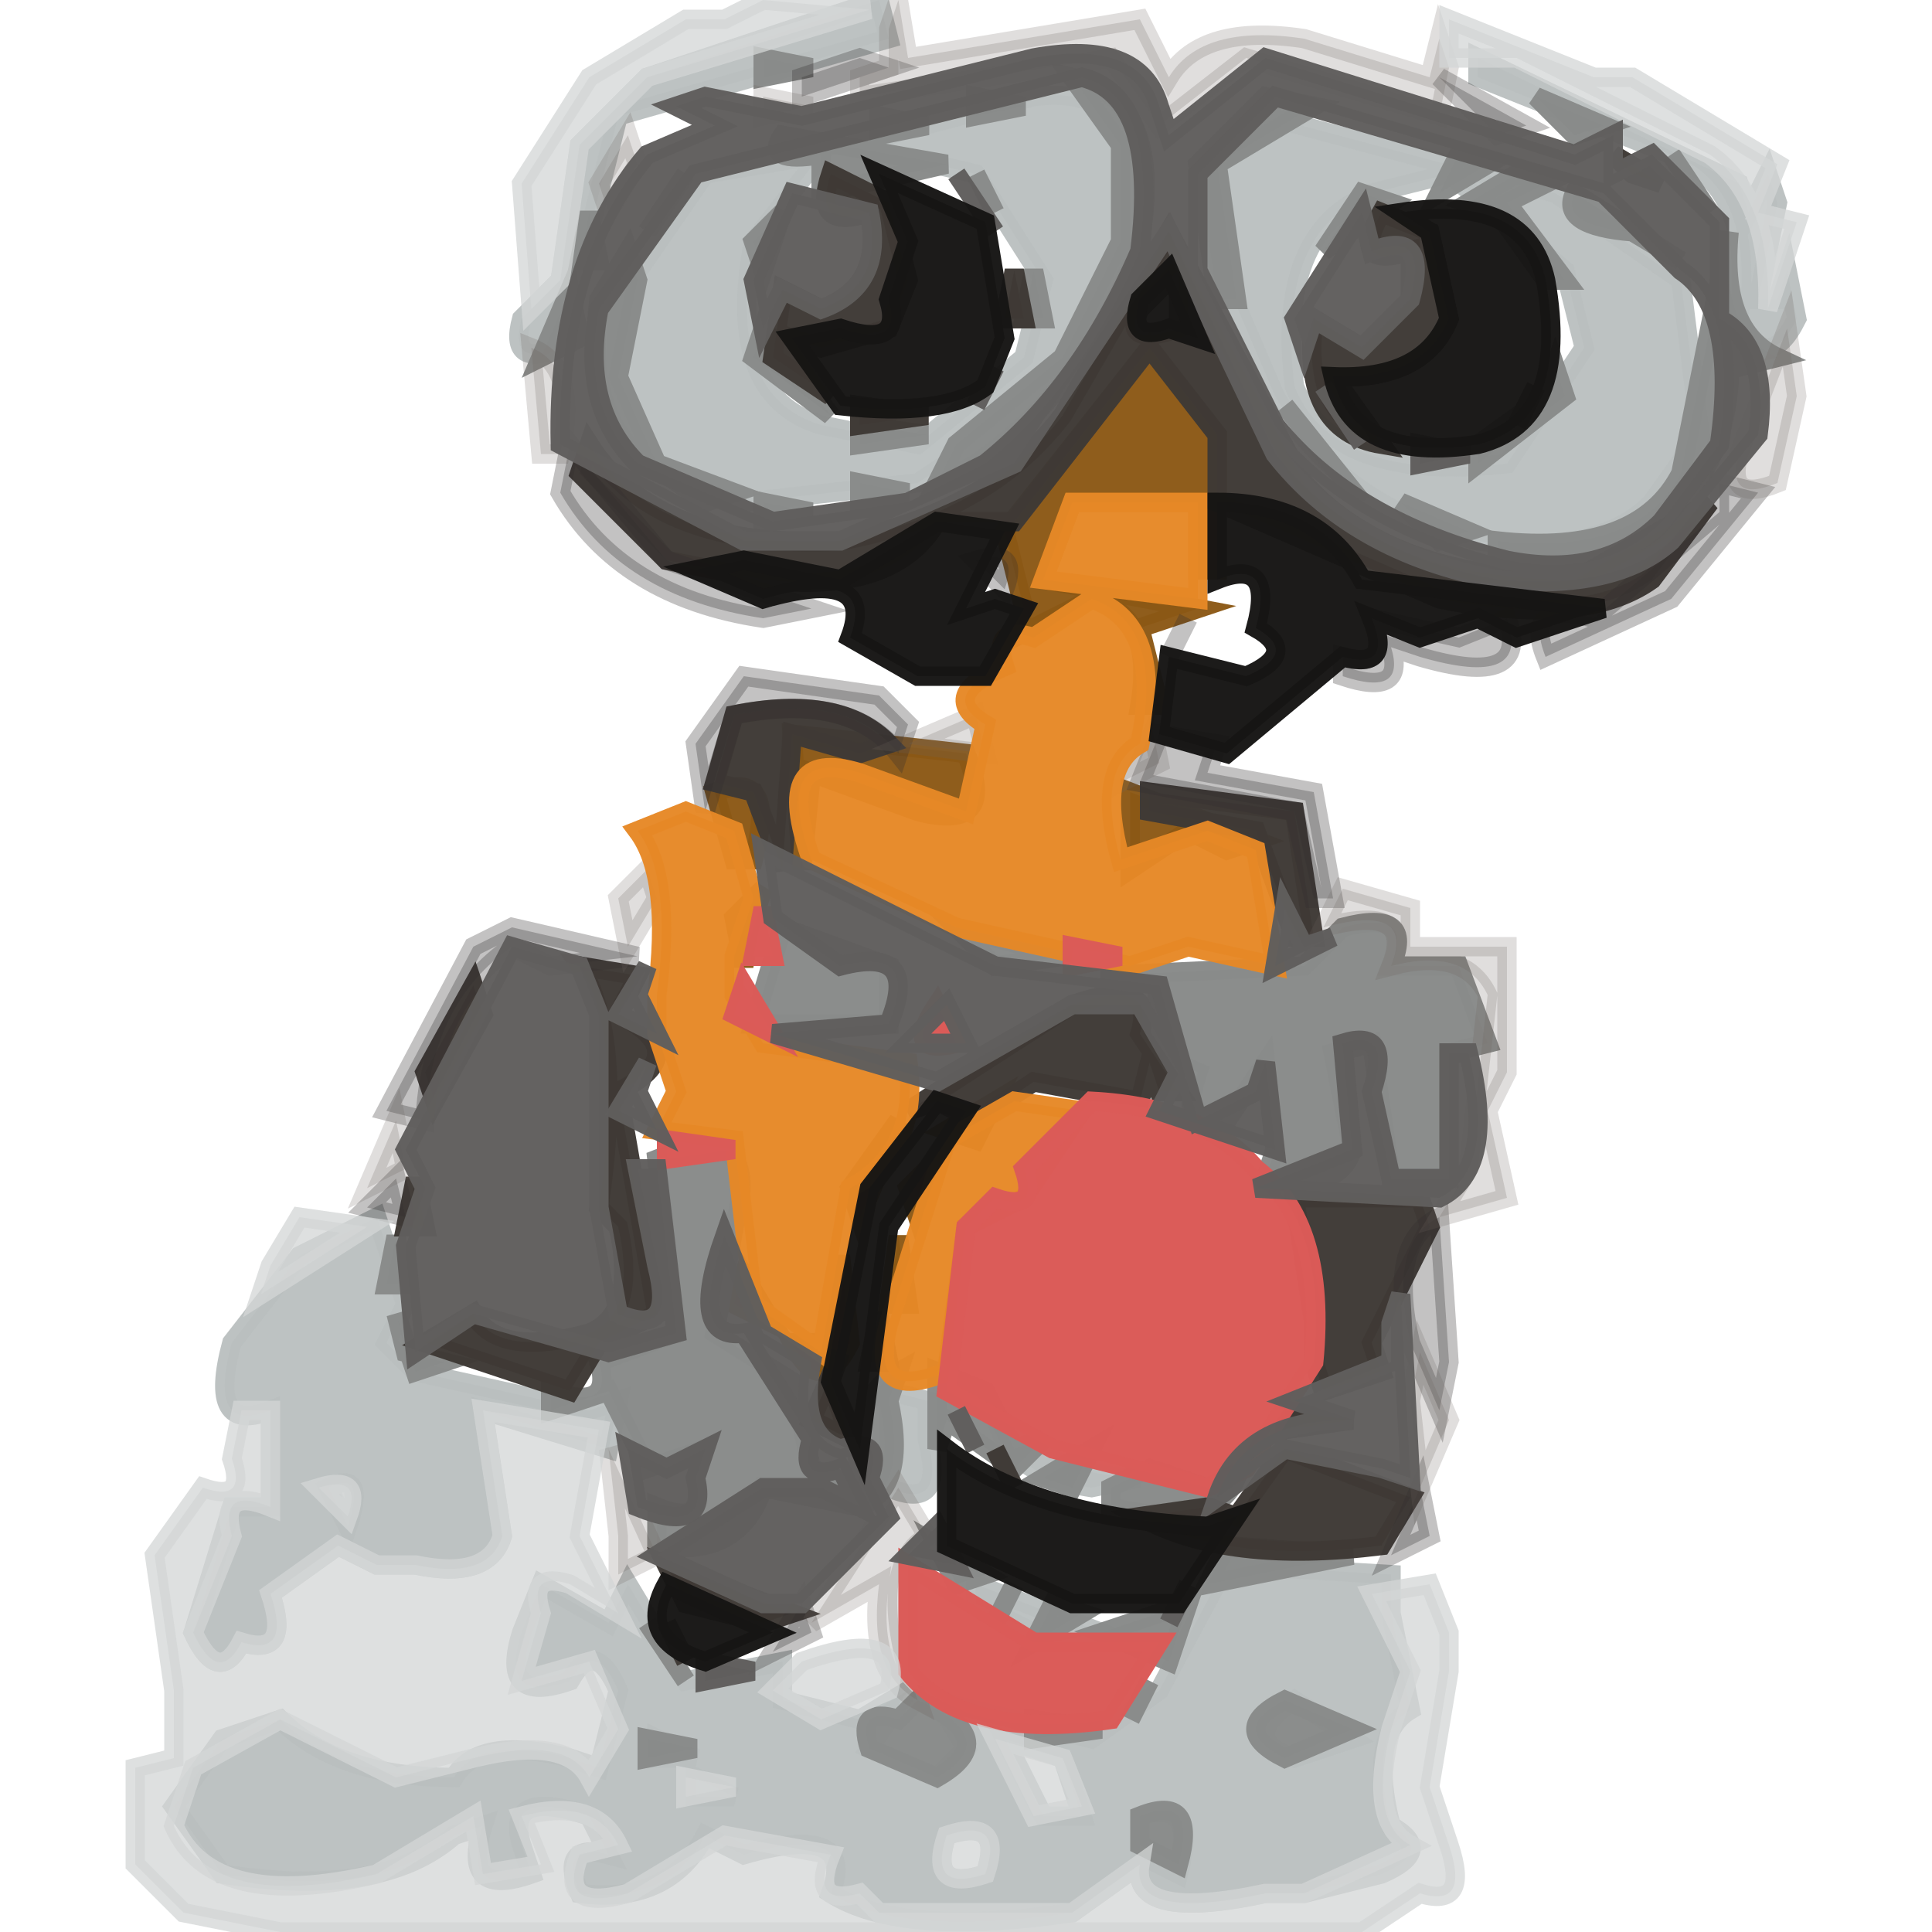 <svg viewBox="0 0 100 100" xmlns="http://www.w3.org/2000/svg"><path fill="#B9BFBE" stroke="#B9BFBE" d="m45.5 0 .5 2-14 4-3 12q-2.7 1.1-2-1.5l2-2 1-7L33.5 4l12-4ZM76.5 3 90 9.5l.5 1.5 1-2 .5 1.5-1 5h1l.5-1.5.5 2.5q-1.5 3-3 0 .9-6.9-3.5-8.5l-10-4V3Z" opacity=".949"/><path fill="#B9BFBE" stroke="#B9BFBE" d="M53.5 5q4-.5 4.5 2.5v5q-2.2 6.8-7.5 10.5l-3 2-9 1-4.5-2q-2.6-2.3-2-8.5L36.5 9l6-1-3.5 4.5q-1.5 8 3.5 9.5l5 1 5.5-4.5 1-4L50.5 9 44 7.5 53.5 5ZM65.5 6l15 4 6.5 4.5 1 8-2.5 3.5q-2.7 2.8-9 2-7.2-1.8-10.5-7.5l-3-7v-5L65.5 6ZM75 9l-4 1q-5 2-4 10 2 5 11 4l4-6-1-4-6-5ZM19.5 63l1.5 4.5-1 2 1.5 1.5 9 2 1.5-.5-.5 2.5-6.5-2 1 6.5q-.7 2.3-4.5 1.5h-2l-2-1-3.5 2.5q1.1 3.3-1.5 2.5-1.2 2.3-2.5-.5l2-6.5h2v-5q-3.3 1.3-2-3.5l3.5-4.5 4-2ZM17 77l1 2q1-3-1-2ZM46 72l2 .5v2q1 3.8-2 2.5v-5ZM51.5 73q2.2 3.3 7.5 3.5l-2.5.5q-4.6-.7-5-4ZM63.5 81l8.5.5v2l1 5q-2.2 1.3-1 6 2.3 1.3-.5 2.5l-4 1h-2q-7 1.5-6.5-1.5L55.5 99q-8.9 1.3-12.5-1 1.4-3.7-4.5-2l-2-1q-1.9 3.6-6.5 3-1.1-2.7 1.5-2l-1-2q-4.4-1.5-3.5 1.5l.5 1.5q-3.7 1.3-2.5-2.5l-1.5.5q-3.7 3.3-12 2L9 93.5l2.5-3.5 3-1q3 3 9 3 1.3-2.2 6-1l1.5.5 1-4q-1.2-2.8-2.5-.5-3.7 1.3-2.5-2.5l1-2.5 3.5 2 1-2 3 5 5-1v2l4 1 2.5-1.5-2 3 3.5 1.5 1.5-1.5-1.5-2.5 8 2 3.5-2.5 3.5-6.5Zm3.5 7q-3 2 0 3l3-1-3-2Zm-33 2v1h2l-2-1Zm18 0 2 4h2l-1-3-3-1Zm-16 2v1h2l-2-1Zm23 2v2l2 1q1-4-2-3Zm-10 1q-1 3 2 2 1-3-2-2Z" opacity=".949"/><path fill="#B9BFBE" stroke="#B9BFBE" d="m50.5 82 6.5 2.5-2.5.5-4-2v-1Z" opacity=".949"/><path fill="#8C5815" stroke="#8C5815" d="m59.5 18 3.5 4.5v7h-1V26h-6.5L54 30l8 1.5-3 1 1 4h-1q.8-4.7-2.5-5.5l-4 2 .5-1.5-1-4 7.5-9.5ZM41 38l9 1q1.7 4.1-2.5 3L42 40l-.5 5-.5-7ZM37 41q3.3-1.3 2 3.5h-1L37 41ZM58.5 41l6.5 2.5-1.5.5-2-1-3 2v-4ZM39.5 46l-.5 1.5-.5 2.5-.5-2.5 1.5-1.5ZM51.5 57l-1 2-1.5-.5 2.5-1.5ZM46.5 58l-.5 1.5-1.5 3.5-.5-1.5 2.5-3.5ZM48.5 60l-.5 1.5-.5 1.5-.5-1.5 1.5-1.5ZM46.5 64l.5 3.5h-1l.5-3.5ZM43.5 65l.5 4.5q-1.5 3-3 0h2l.5-4.5ZM38.5 66l1.5 2.5-2-1 .5-1.5Z" opacity=".965"/><path fill="#898B8A" stroke="#898B8A" d="m39.5 3 2.5.5-2.5.5V3ZM55.5 4q4.8 1.2 3.5 8.5-2.6 7.4-8.5 11.5l-2 1 1-2 5.5-4.5 3-6v-5L55.5 4ZM50.5 5l2.5.5-2.5.5V5ZM65.5 5l2.5.5-5 3 1 7h-1l-1-7L65.5 5ZM79.5 5 83 6.5l-1.5.5-2-2ZM45.5 6l2.5.5-2.5.5V6ZM40.5 7 49 8.5 42.5 10V8q-3 .5-2-1ZM75.5 8l1.5.5-2.5 1.5 1-2ZM86.5 8l2 3-2-3ZM35.5 9l-2 3 2-3ZM50.5 9l1 2-1-2ZM78.5 9l1.5.5-2 1 3 4h-1L77.5 11l-1.5-.5L78.5 9ZM70.5 10l1.5.5-3.5 2.5 2-3ZM81.5 10l5.5 3.5-2.5-1.5q-3.8-.3-3-2ZM30.5 11l.5 2.5h-1l.5-2.5ZM40.5 11l-.5 1.5-.5 1.5-.5-1.5 1.5-1.5ZM89.5 12q-.5 5.1 2.5 6.5l-2 .5-.5-2q.5 7.5-4 10-2.3 2.7-8 2v-1q7.3.8 9.5-3.5L89.5 12ZM32.5 13l.5 1.5-1 5 2 4.5 4 1.5-1.5.5-3.5-2.5q-2.7-2.3-2-8l1.5-2.5Z" opacity=".984"/><path fill="#898B8A" stroke="#898B8A" d="m53.5 14 .5 2.5h-1l.5-2.5ZM29.5 15l.5 2.5-2 1 1.5-3.5ZM39.5 17l3.5 4.5-4-3 .5-1.5ZM80.5 19l.5 1.5-4.5 3.5v-1l3.5-2.5.5-1.5ZM66.5 21l4 5-4-5ZM44.5 22l3.5.5-3.5.5v-1ZM44.5 25l2.5.5-2.5.5v-1ZM39.5 26l2.5.5-2.5.5v-1ZM72.5 26l3.5 1.5-1.5.5-2-2ZM40.5 48l5.5 2v3h-7l1.5-5ZM49.5 48l5.5 1.5-3.5.5-2-2ZM69.5 48q3.8-1 2.5 2h3.5l1.5 4-2 .5V61h-3l-1-7-2 .5 1 5q-.7 2.3-4.5 1.5l.5-1.5-.5-4.5-2 3q-2.6.8-1.5-2.5-2.7-1.1-2-4.5l-3-.5 10.5-.5 2-2ZM34 60q5.6-2.2 4 3.5L37 69l4 2.5 1 4.5 2.5 1q-.6-4.6 2-6l-.5 1.5q1 4.5-1.5 5.5l-5-1q-1.2 3.7-5.5 3v-2q2.7 1.1 2-1.5l.5-1.5-3 1-2-4-3 1v-1q3.3 1.1 2.5-1.5l4-1.5-1-9ZM20.5 64l.5 2.5h-1l.5-2.5ZM20.5 68l.5 2 2 .5-1.5.5-1-3ZM48.5 71l2.5 1 1.5 3 1.5-.5-1.5 1.5-3.5-2.5-.5 1.5v-4ZM56.5 75l-1 2-1.5-.5 2.5-1.5ZM59.5 76l3 1 1.5-.5q-1.2 2.8-6.5 1.5v-1l2-1ZM48.5 80l2.5 1.5-1.5.5-1-2ZM63.5 80l6.5.5-7.5 1.5 1-2ZM52.5 82l-1 2 1-2ZM54.5 83l1.5.5-2.5 1.5 1-2ZM61.5 83l-.5 1.5-.5 1.5-3.5-1.5 4.5-1.5ZM33.5 84l2 3-2-3ZM59.5 87l-1 2 1-2ZM47.5 88q4.5 2 1 4L45 90.5q-.7-2.2 1.5-1.5l1-1ZM66.5 88l3.5 1.5-3.5 1.5q-3-1.5 0-3ZM53.5 89l3.5.5-3.5.5v-1ZM33.5 90l2.5.5-2.5.5v-1ZM59 94q3-1.2 2 2.5l-2-1V94Z" opacity=".984"/><path fill="#3F3A36" stroke="#3F3A36" d="M83.5 8 86 9.5 84.5 9l-1-1ZM43 9l3 1.5 1 4-1 2.5-3.5 1-1.5-.5 2 3-3-2 .5-3.5 2 1q3.3-1.2 2.5-5-3 1-2-2ZM71.5 11l2.5 1 1 4.5q-1.3 3.2-6 3l2.5 3.5q-4.2-.7-3.5-6.5l2.5 1.5 2.5-2.5V13q-3.2 1-1.5-2Z" opacity=".973"/><path fill="#3F3A36" stroke="#3F3A36" d="m60.5 12 7 13q4.5 5 14 5l7-4-3 4q-3.5 2.5-11 1L63 26v-3.5L59.5 18l-7 9h-4q-2.2 3.8-9 3l-5-1-4.5-4.5.5-1.5q3.5 5.5 13 5 7.6-1.4 11.5-6.5l5.5-9.5Zm.5 2-2 2q-1 2 2 1v-3Z" opacity=".973"/><path fill="#3F3A36" stroke="#3F3A36" d="m52.5 14 .5 2.5h-1l.5-2.5ZM79.5 20l-1 2 1-2ZM44.5 21l3.5.5-3.5.5v-1ZM38 37q5.5-1.1 8 1.5l-1.5.5-3.5-1-.5 7-1.5-4-2-.5 1-3.5ZM59.5 41l7.5 1 1 6.5h-1L65 43l-5.5-1v-1ZM30 50l3 .5-1 2q4 2 0 4L34 68l-3 1.5-1.5 2.5-7.5-2.5 2.5-1.5q1.3 2.3 6 1 2.5-1 1.5-5.5l-1-1q1.3-8.9-1-12.5ZM24.5 51l.5 1.5-2.5 4.5-.5-1.5 2.5-4.5ZM55.5 52q4.4-1.5 3.5 1.5l2 3h-1l-.5-1.5-.5 2-5.5-1-3 2-2-1-1.5.5 8.5-5.5ZM21.5 61l.5 2.5h-1l.5-2.5ZM67 62h6.5l.5 1.5-3 6 .5 1.5-3 1-.5-1.5v-2L67 62ZM45.5 68l.5 2.5h-1l.5-2.5ZM43.5 70l-.5 1.5 1 3-2-1 1.5-3.5ZM66.5 73l3.5.5-3.5.5v-1ZM51.5 75l1 2-1-2ZM66.5 75l6.5 2.5-1.5 2.5q-8 1-12.5-1.5l3.5-.5 1.5.5 2.5-3.5ZM34.5 81l6.5 2.5-1.5.5-4-1-1-2ZM34.5 84l1 2-1-2Z" opacity=".973"/><path fill="#323030" stroke="#323030" d="m44.5 3 1.5.5L41.5 5V4l3-1ZM74.5 4 79 6.5l-1.5.5-3-3ZM29.5 23l5 6 7.5 2.5-2.5.5q-7.4-1.1-10.5-6.5l.5-2.5ZM89 25l2 .5-4.5 5.5-6.5 3q-1.2-3 2.5-2l6.5-5.5V25ZM50.5 29q2.3-.7 1.5 1.5L50.5 29ZM61.5 32l-1 2 1-2ZM71 32l4.5 1 2.5-1q1.3 3.7-4.5 2l-1.5-.5q.8 2.6-2.5 1.5v-1q2.6.7 1.5-2ZM38.5 35l7 1 1.5 1.5-.5 1.5Q44 35.8 38 37l-1.5 5-.5-3.5 2.5-3.5ZM60 38l3 .5-.5 1.5 5.5 1 1 5.5h-1L67 42l-8-1.5 1-2.5ZM26.5 48l6.5 1.5-4.5.5-2-1q-4.2 2.9-4.5 9l-2-.5 4.5-8.5 2-1ZM20.5 61l.5 2-2-.5 1.5-1.5ZM74.5 63l.5 7.5-.5 2.5-1.5-3.5q-1.2-5.2 1.5-6.5ZM73.5 77l.5 2.5-2 1 1.5-3.5ZM41.5 83l.5 1.5-2 1 1.5-2.5Z" opacity=".29"/><path fill="#6B635C" stroke="#6B635C" d="m46.5 0 .5 3 12-2 1.5 3q1.7-2.8 7-2L74 4l.5-2 .5 1.5-.5 2.5-10-3L60 6.5 57.5 3l-13 2V4l1.5-.5v-2l.5-1.5ZM39.5 5l2.5.5-2.5.5V5ZM32.5 7l.5 1.5-1.5 2.5-.5-1.5L32.5 7ZM92.5 17l.5 3.5-1 4.5q-2.7 1.1-2-1.5l2.5-6.5ZM27.5 18q2.5 1 1.5 5.5h-1l-.5-5.5ZM50.5 37l.5 2-4-.5 3.5-1.5ZM59.5 37l.5 2.5-2 1 1.5-3.5ZM33.5 45l.5 1.5-1.5 2.5-.5-2.5 1.5-1.5ZM69.5 46l3.5 1v2h5v6.5l-1 2 1 4.5-3.5 1 1.5-2.5 1-9Q75.8 49 72 50q1.3-3.3-3.5-2l1-2ZM20.5 58l.5 2.5-2 1 1.5-3.5ZM73.5 70l1.5 3.5-1.5 3.5-.5-4.5.5-2.5ZM31.5 75l2.5 5.5-2 1v-2l-.5-4.5ZM46.5 77l1.5 2.5q-2.5 1.5-1 7l.5 1.5q-2.6-1.4-2-6L42 84l4.5-7Z" opacity=".208"/><path fill="#E78927" stroke="#E78927" d="M55.5 26H62v5l-8-1 1.5-4ZM56.5 31q3.8 1.3 2.5 7.5-2.3 1.3-1 6l1.5-.5 3-1 2.5 1 1 6-4.5-1-3 1-9-2-7.5-3.5q-2.1-5.9 2.5-4.5l5.5 2 1-4.5q-2.5-1.5 1-3-.7-2.2 1.5-1.5l3-2ZM35.5 42l2.5 1 1 3.5-1 3v2l1.5 2.5 7.5 1q.6 4.6-3 6.5L42.5 70 39 67.5 38 59l-4-.5 1-2-1-3v-2q.8-6.1-1-8.5l2.5-1ZM52.5 57l3.5.5-3 4.5-3 1.5-1 7.5q-4.1 1.7-3-2.5l3-9.5 3.5-2Z" opacity=".965"/><path fill="#DA5B58" stroke="#DA5B58" d="m39.5 47 .5 2.5h-1l.5-2.5ZM55.5 49l2.5.5-2.5.5v-1ZM38.5 51l1.5 2.5-2-1 .5-1.5ZM48.5 52l1 2q-2.8.7-1-2ZM56.5 57q5.8.3 8.5 3.5 3.7 2.8 3 10L64.5 76l-2 1-8-2-5.5-3 1-8.5 1.5-1.5q2.3.8 1.5-1.5l3.5-3.5ZM34.5 59l3.5.5-3.5.5v-1ZM47 81l6.5 4H60l-2.5 4q-7.6 1.1-10.5-2.5V81Z" opacity=".992"/><path fill="#D3D5D5" stroke="#D3D5D5" d="m39.5 0 5.5.5L33.5 4 30 7.5l-1 7-1.5 1.5-.5-6.5L30.5 4l5-3h2l2-1ZM75 1l7.5 3h2L92 8.5 91 11l2 .5-1 3-.5 1.5q.2-5.7-3-8l-10-5H75V1ZM15.5 63l3.5.5-5.5 3.5.5-1.5 1.5-2.5ZM12.5 73H14v5q-2.7-1.1-2 1.5l-2 5q1.3 2.8 2.5.5 2.6.8 1.5-2.5l3.5-2.5 2 1h2q3.8.8 4.5-1.5L25 73l6 1-1 5.5 2 4-2.5-1.5q-2.2-.7-1.5 1.5L27 87l3.5-1 1.5 3.5-1.5 2.5q-1.2-2.2-6-1l-4 1-6-3-4.5 2.5-1 3Q11 99 19.5 97l5-3 .5 3 3-.5-1-2.5q3.8-1 5 1.5l-2 .5q-1.2 3 2.5 2l5-3 5.5 1q-1.1 2.7 1.5 2l1 1h10l3.5-2.5q-.5 3 6.5 1.5h2l5.5-2.5q-2.2-1.2-1-6l1-3-2-4 3-.5 1 2.5v2l-1 6 1 3q1.1 3.3-1.5 2.5l-3 2h-56l-5-1L7 96.5v-5l2-.5v-3.5l-1-7 2.5-3.5q2.3.8 1.5-1.5l.5-2.5Z" opacity=".753"/><path fill="#D3D5D5" stroke="#D3D5D5" d="M16.5 77q2.3-.7 1.5 1.5L16.5 77ZM41.5 86q5.4-1.9 4.5 1.5L42.5 89 40 87.5l1.5-1.5ZM51.5 90l3.5 1 1 2.5-2.5.5-2-4ZM35.5 92l2.5.5-2.5.5v-1ZM49 95q3-1 2 2-3 1-2-2Z" opacity=".753"/><path fill="#605E5D" stroke="#605E5D" d="M53.5 3Q59 2 60 5.5l.5 1.5 5-4 16 5 2-1v2l2-1 3.5 3.5v5q2.6 1.4 2 6L86.5 28q-2.9 2.6-9 2Q70 28.6 66 23.5L60.5 12l-8 12-9 4h-5L29 23q-.2-9.5 4.5-15L37 6.5l-2-1 1.5-.5 5 1 12-3ZM56 4 36 9l-5 7q-1 5 2 8l7 3 7-1 4-2q5-4 8-11 1-8-3-9Zm10 1-4 4v5l4 8q4 5 12 7 5 1 8-2l3-4q1-7-2-9l-4-4-17-5ZM49.5 9l2 3-2-3Z" opacity=".969"/><path fill="#605E5D" stroke="#605E5D" d="m41 10 4 1q.8 3.8-2.5 5l-2-1-1 2-.5-2.5 2-4.5ZM70.5 11l.5 2q3-1.2 2 2.5L70.5 18 68 16.5l-.5 1.5-.5-1.5 3.5-5.5ZM51.5 19l-1 2 1-2ZM68.5 20l2 3-2-3ZM73.5 23l2.5.5-2.5.5v-1ZM39.5 44l12 6 8.5 1 2 7 3-1.5.5-1.5.5 4.5-1.5-.5-4.5-1.5 1-2-2-3.5h-3.5l-7 4-8.5-2.5 6-.5q1.7-4.1-2.5-3L40 47.5l-.5-3.5Zm9.5 8-2 2h3l-1-2ZM66.5 47l1 2 1.5-.5-3 1.5.5-3ZM26.5 49l3.5 1 1 2.5v10l1 5.5q3 1.3 2-2.5l-1-5h1l1 8.5-3.5 1-7-2-3 2-.5-5.5 1-3-1-2L26.5 49ZM33.5 50l-.5 1.5 1 2-2-1 1.5-2.5ZM69.5 54q2.6-.8 1.5 2.5l1 4.5h3v-6.5h1q1.5 6-1.5 7.5l-9.5-.5 5-2-.5-5.5Z" opacity=".969"/><path fill="#605E5D" stroke="#605E5D" d="m33.5 55-.5 1.5 1 2-2-1 1.5-2.5ZM37.5 64l2 5 2.5 1.5q-.7 3.8 1.5 4.5 2.3-.7 1.5 1.5l1 2-4.5 4.5h-2L34 80.5l5.5-3.5h3l2 1-1-2q-2.2.8-1.5-1.5L38.5 69q-2.9.4-1-5ZM72.5 67l.5 9.5-1.5-.5-5-1-3.5 2.5q1.4-4.1 7-4l-3-1 5-2v-2l.5-1.5ZM49.5 73l1 2-1-2Z" opacity=".969"/><path fill="#605E5D" stroke="#605E5D" d="m32.5 75 2 1 2-1-.5 1.5q.7 3-3 1.5l-.5-3ZM48.5 79l1 2-2.5-.5 1.5-1.5ZM61.5 82l-1 2 1-2ZM36.5 86l2.5.5-2.5.5v-1Z" opacity=".969"/><path fill="#161514" stroke="#161514" d="m45.5 9 5.5 2.5 1 6-1 2.5q-2.1 1.6-7.5 1L41 17.5l2.5-.5q3.3 1.1 2.5-1.5l1-3L45.5 9ZM72.5 11q6.5-1 7.5 3.5 1.3 7.3-3.5 8.5-6.5 1-7.5-3.5 4.7.2 6-3L74 12l-1.5-1ZM60.5 14l1.5 3.5-1.5-.5q-2.2.8-1.5-1.5l1.5-1.5ZM63 26q5.3 0 7.5 4L83 31.5 78.5 33l-2-1-3 1-2.5-1q1.1 2.7-1.5 2l-6 5-3.5-1 .5-4 4 1q2.8-1.2.5-2.5 1-3.7-2-2.5v-4ZM48.5 27l3.5.5-2 4 1.5-.5 1.5.5-2 3.5h-3.5L44 33q1.4-3.7-4.5-2L36 29.5l2.5-.5 5 1 5-3ZM48.5 57l1.5.5-4 6L44.5 75 43 71.5l2-10 3.5-4.5ZM49 75q4.7 3.6 13.5 4l1.5-.5-3 4.5h-5.5L49 80v-5ZM34.5 82l5.5 2.5-3.5 1.5q-3.6-1.1-2-4Z" opacity=".969"/></svg>
